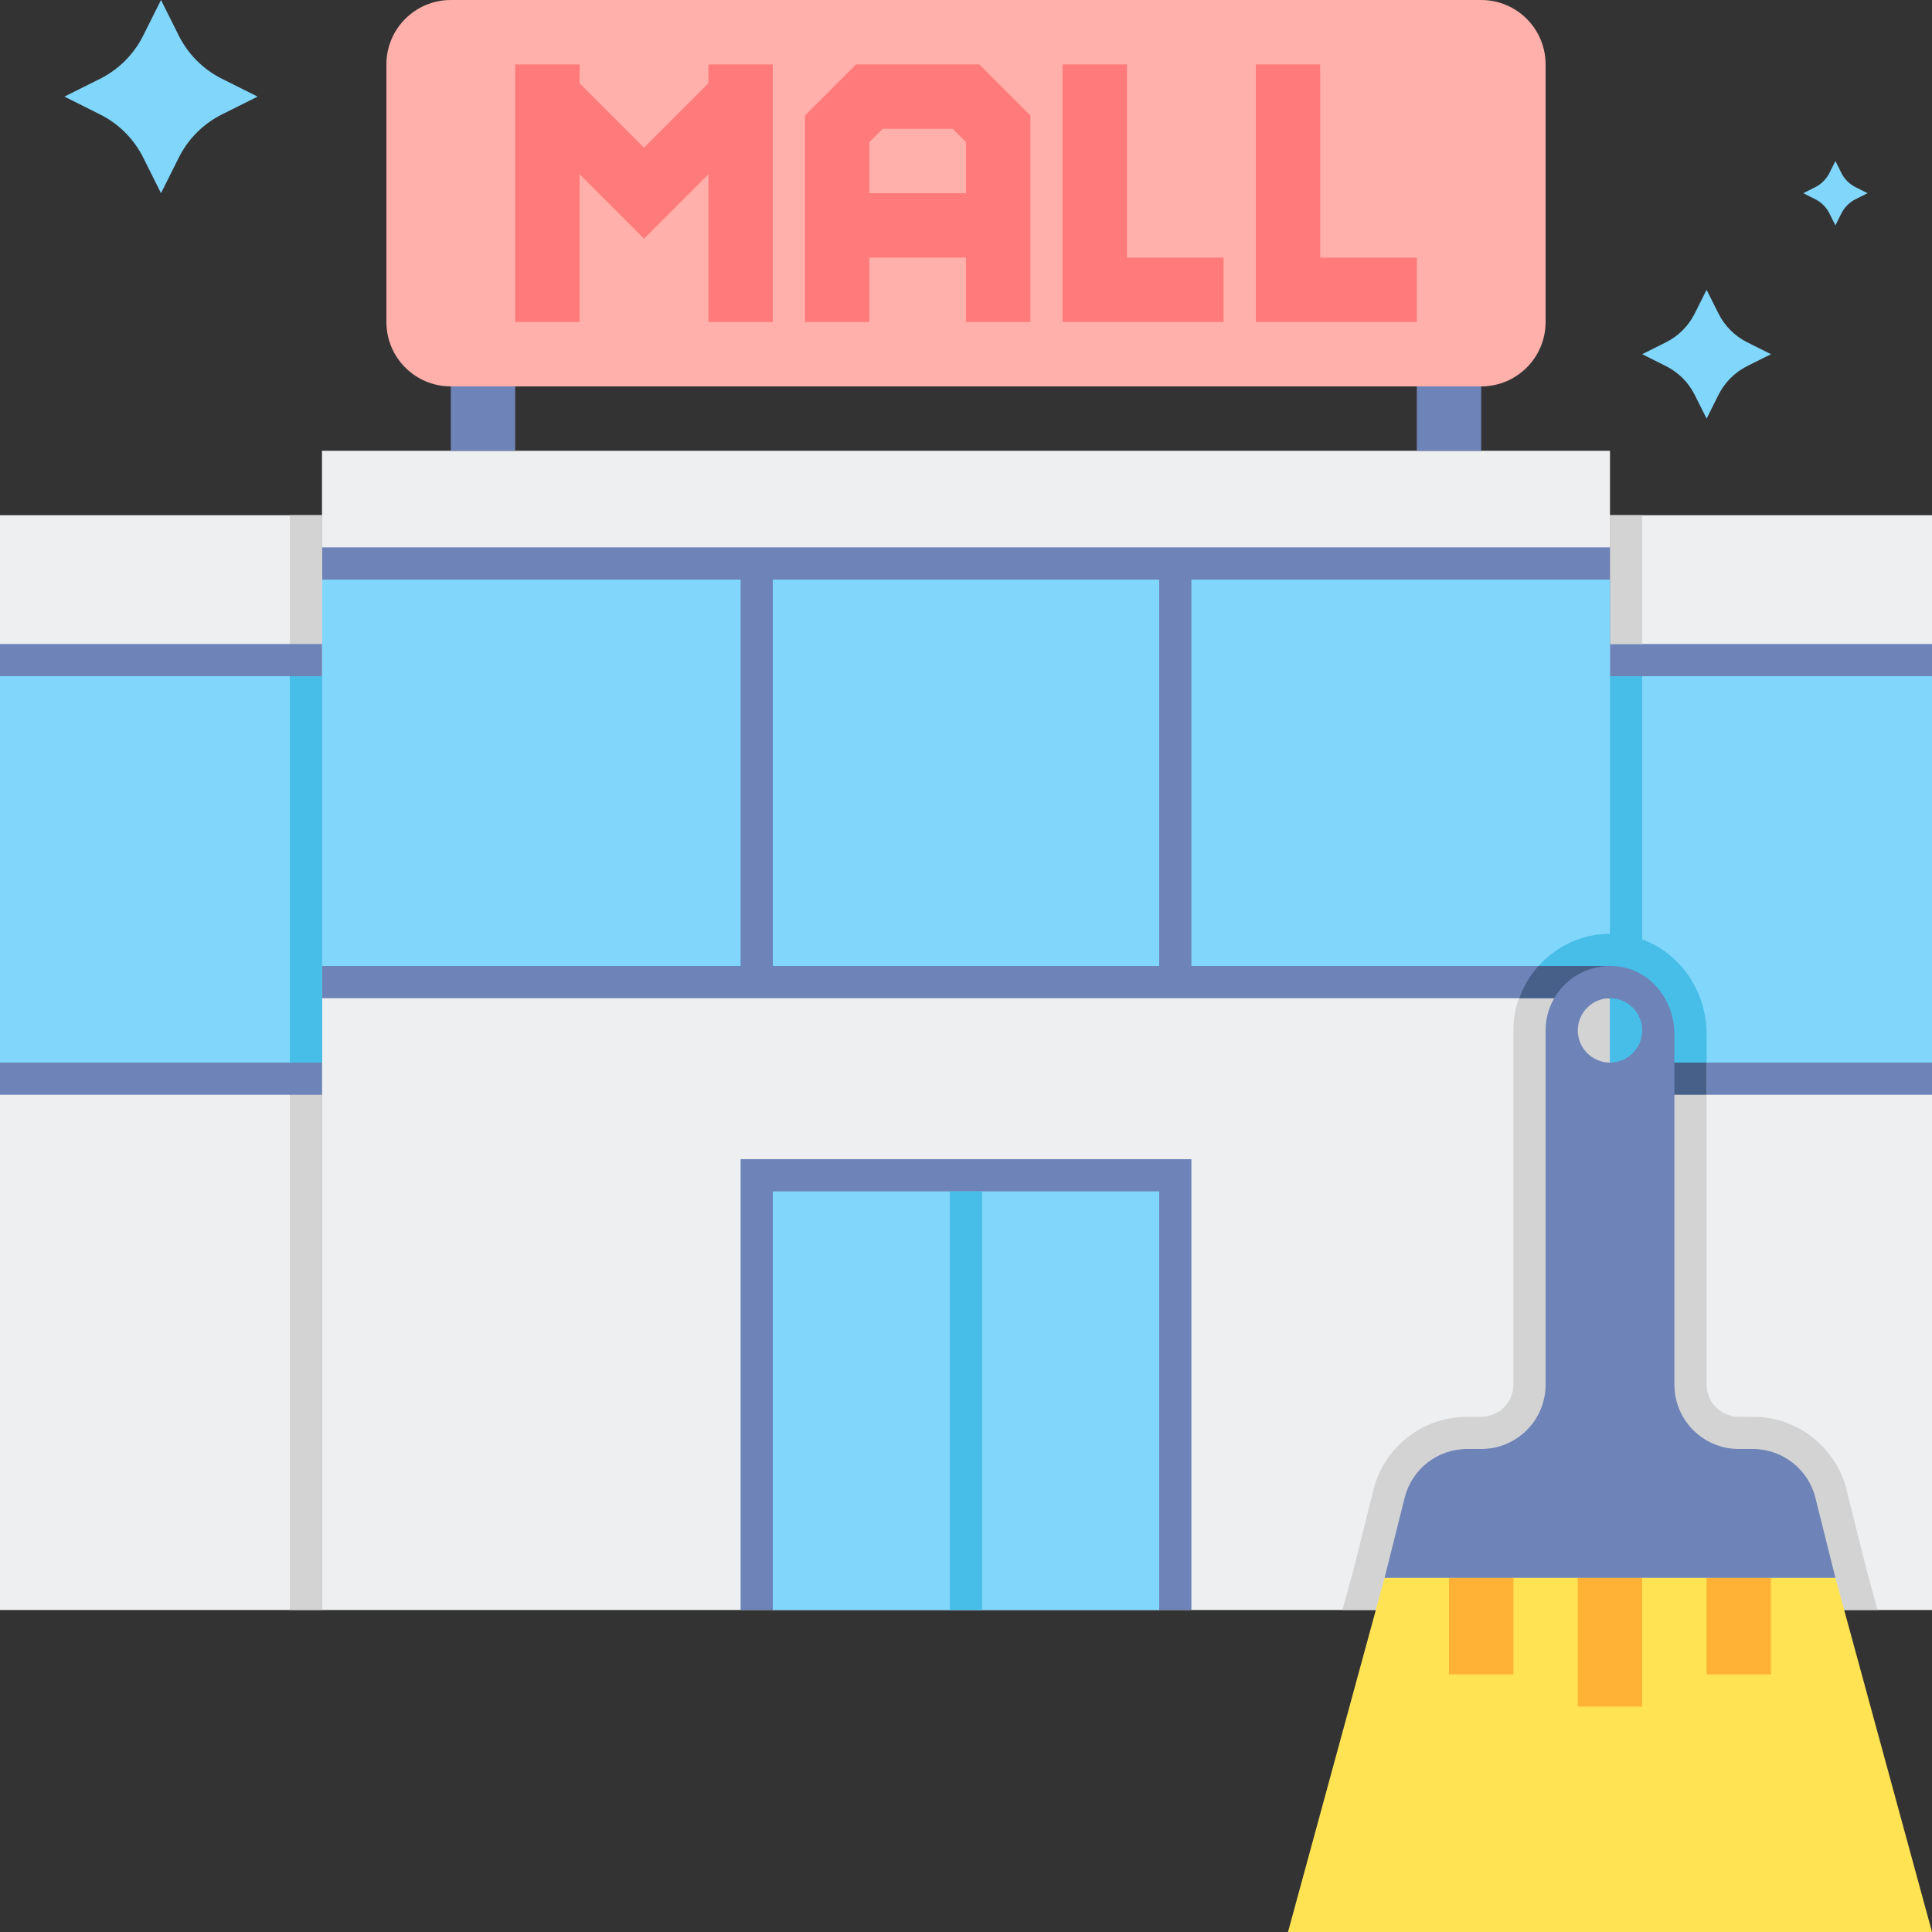 <svg height="480pt" viewBox="0 0 480 480" width="480pt" xmlns="http://www.w3.org/2000/svg"><rect x="0" y="0" width="480" height="480" fill="#333333" stroke="none"/><path d="m80 112h320v288h-320zm0 0" fill="#edeff1"/><path d="m400 128h80v272h-80zm0 0" fill="#edeff1"/><path d="m400 160h80v112h-80zm0 0" fill="#6e83b7"/><path d="m400 400h66.473l-2.711-9.945-4.969-19.879c-2.672-10.703-12.258-18.176-23.289-18.176h-3.504c-4.414 0-8-3.594-8-8v-87.145c0-12.129-8.609-22.672-20.023-24.527-1.344-.223-2.68-.328-3.977-.328-13.23 0-24 10.77-24 24v88c0 4.406-3.586 8-8 8h-3.504c-11.031 0-20.609 7.473-23.281 18.176l-4.926 19.719-2.762 10.105zm0 0" fill="#d3d3d3"/><path d="m400 128h8v32h-8zm0 0" fill="#d3d3d3"/><path d="m184 288h112v112h-112zm0 0" fill="#6e83b7"/><path d="m192 296h96v104h-96zm0 0" fill="#80d6fb"/><path d="m236 296h8v104h-8zm0 0" fill="#46bee8"/><path d="m434.105 90.945 5.895-2.945-5.895-2.953c-3.098-1.551-5.609-4.055-7.152-7.152l-2.953-5.895-2.953 5.895c-1.551 3.098-4.055 5.609-7.152 7.152l-5.895 2.953 5.895 2.953c3.098 1.551 5.609 4.055 7.152 7.152l2.953 5.895 2.953-5.895c1.543-3.098 4.055-5.609 7.152-7.16zm0 0" fill="#80d6fb"/><path d="m55.152 28.426 8.848-4.426-8.848-4.426c-4.648-2.316-8.41-6.086-10.738-10.734l-4.414-8.84-4.426 8.848c-2.316 4.648-6.086 8.41-10.734 10.738l-8.84 4.414 8.848 4.426c4.648 2.316 8.41 6.086 10.738 10.734l4.414 8.84 4.426-8.848c2.316-4.641 6.086-8.41 10.727-10.727zm0 0" fill="#80d6fb"/><path d="m80 136h320v112h-320zm0 0" fill="#6e83b7"/><path d="m400 248v24h24v-15.145c0-12.129-8.609-22.672-20.023-24.527-1.344-.223-2.68-.328-3.977-.328-10.414 0-19.215 6.711-22.527 16zm0 0" fill="#466089"/><g fill="#80d6fb"><path d="m80 144h104v96h-104zm0 0"/><path d="m192 144h96v96h-96zm0 0"/><path d="m296 144h104v96h-104zm0 0"/><path d="m400 168h80v96h-80zm0 0"/></g><path d="m0 128h80v272h-80zm0 0" fill="#edeff1"/><path d="m72 128h8v272h-8zm0 0" fill="#d3d3d3"/><path d="m0 160h80v112h-80zm0 0" fill="#6e83b7"/><path d="m0 168h80v96h-80zm0 0" fill="#80d6fb"/><path d="m72 168h8v96h-8zm0 0" fill="#46bee8"/><path d="m112 96h16v16h-16zm0 0" fill="#6e83b7"/><path d="m352 96h16v16h-16zm0 0" fill="#6e83b7"/><path d="m368 96h-256c-8.84 0-16-7.16-16-16v-64c0-8.84 7.16-16 16-16h256c8.84 0 16 7.16 16 16v64c0 8.84-7.16 16-16 16zm0 0" fill="#ffb0aa"/><path d="m176 16v4.688l-16 16-16-16v-4.688h-16v64h16v-36.688l16 16 16-16v36.688h16v-64zm0 0" fill="#ff7b7b"/><path d="m243.312 16h-30.625l-12.688 12.688v51.312h16v-16h24v16h16v-51.312zm-27.312 32v-12.688l3.312-3.312h17.375l3.312 3.312v12.688zm0 0" fill="#ff7b7b"/><path d="m304 80h-40v-64h16v48h24zm0 0" fill="#ff7b7b"/><path d="m352 80h-40v-64h16v48h24zm0 0" fill="#ff7b7b"/><path d="m461.047 49.473 2.953-1.473-2.953-1.473c-1.551-.773-2.801-2.031-3.574-3.574l-1.473-2.953-1.473 2.953c-.773 1.551-2.031 2.801-3.574 3.574l-2.953 1.473 2.953 1.473c1.551.773 2.801 2.031 3.574 3.574l1.473 2.953 1.473-2.953c.773-1.543 2.031-2.801 3.574-3.574zm0 0" fill="#80d6fb"/><path d="m408 233.383v-65.383h-8v64c-7.062 0-13.359 3.129-17.762 8h17.762v24h24v-7.145c0-10.648-6.648-20.07-16-23.473zm0 0" fill="#46bee8"/><path d="m480 480-24-88h-112l-24 88zm0 0" fill="#ffe352"/><path d="m392 392h16v32h-16zm0 0" fill="#ffb236"/><path d="m424 392h16v24h-16zm0 0" fill="#ffb236"/><path d="m360 392h16v24h-16zm0 0" fill="#ffb236"/><path d="m456 392-4.969-19.879c-1.785-7.121-8.184-12.121-15.527-12.121h-3.504c-8.84 0-16-7.16-16-16v-87.145c0-7.969-5.449-15.359-13.312-16.641-10.023-1.621-18.688 6.066-18.688 15.785v88c0 8.84-7.16 16-16 16h-3.504c-7.344 0-13.742 5-15.52 12.121l-4.977 19.879zm-56-144c4.414 0 8 3.586 8 8s-3.586 8-8 8-8-3.586-8-8 3.586-8 8-8zm0 0" fill="#6e83b7"/></svg>